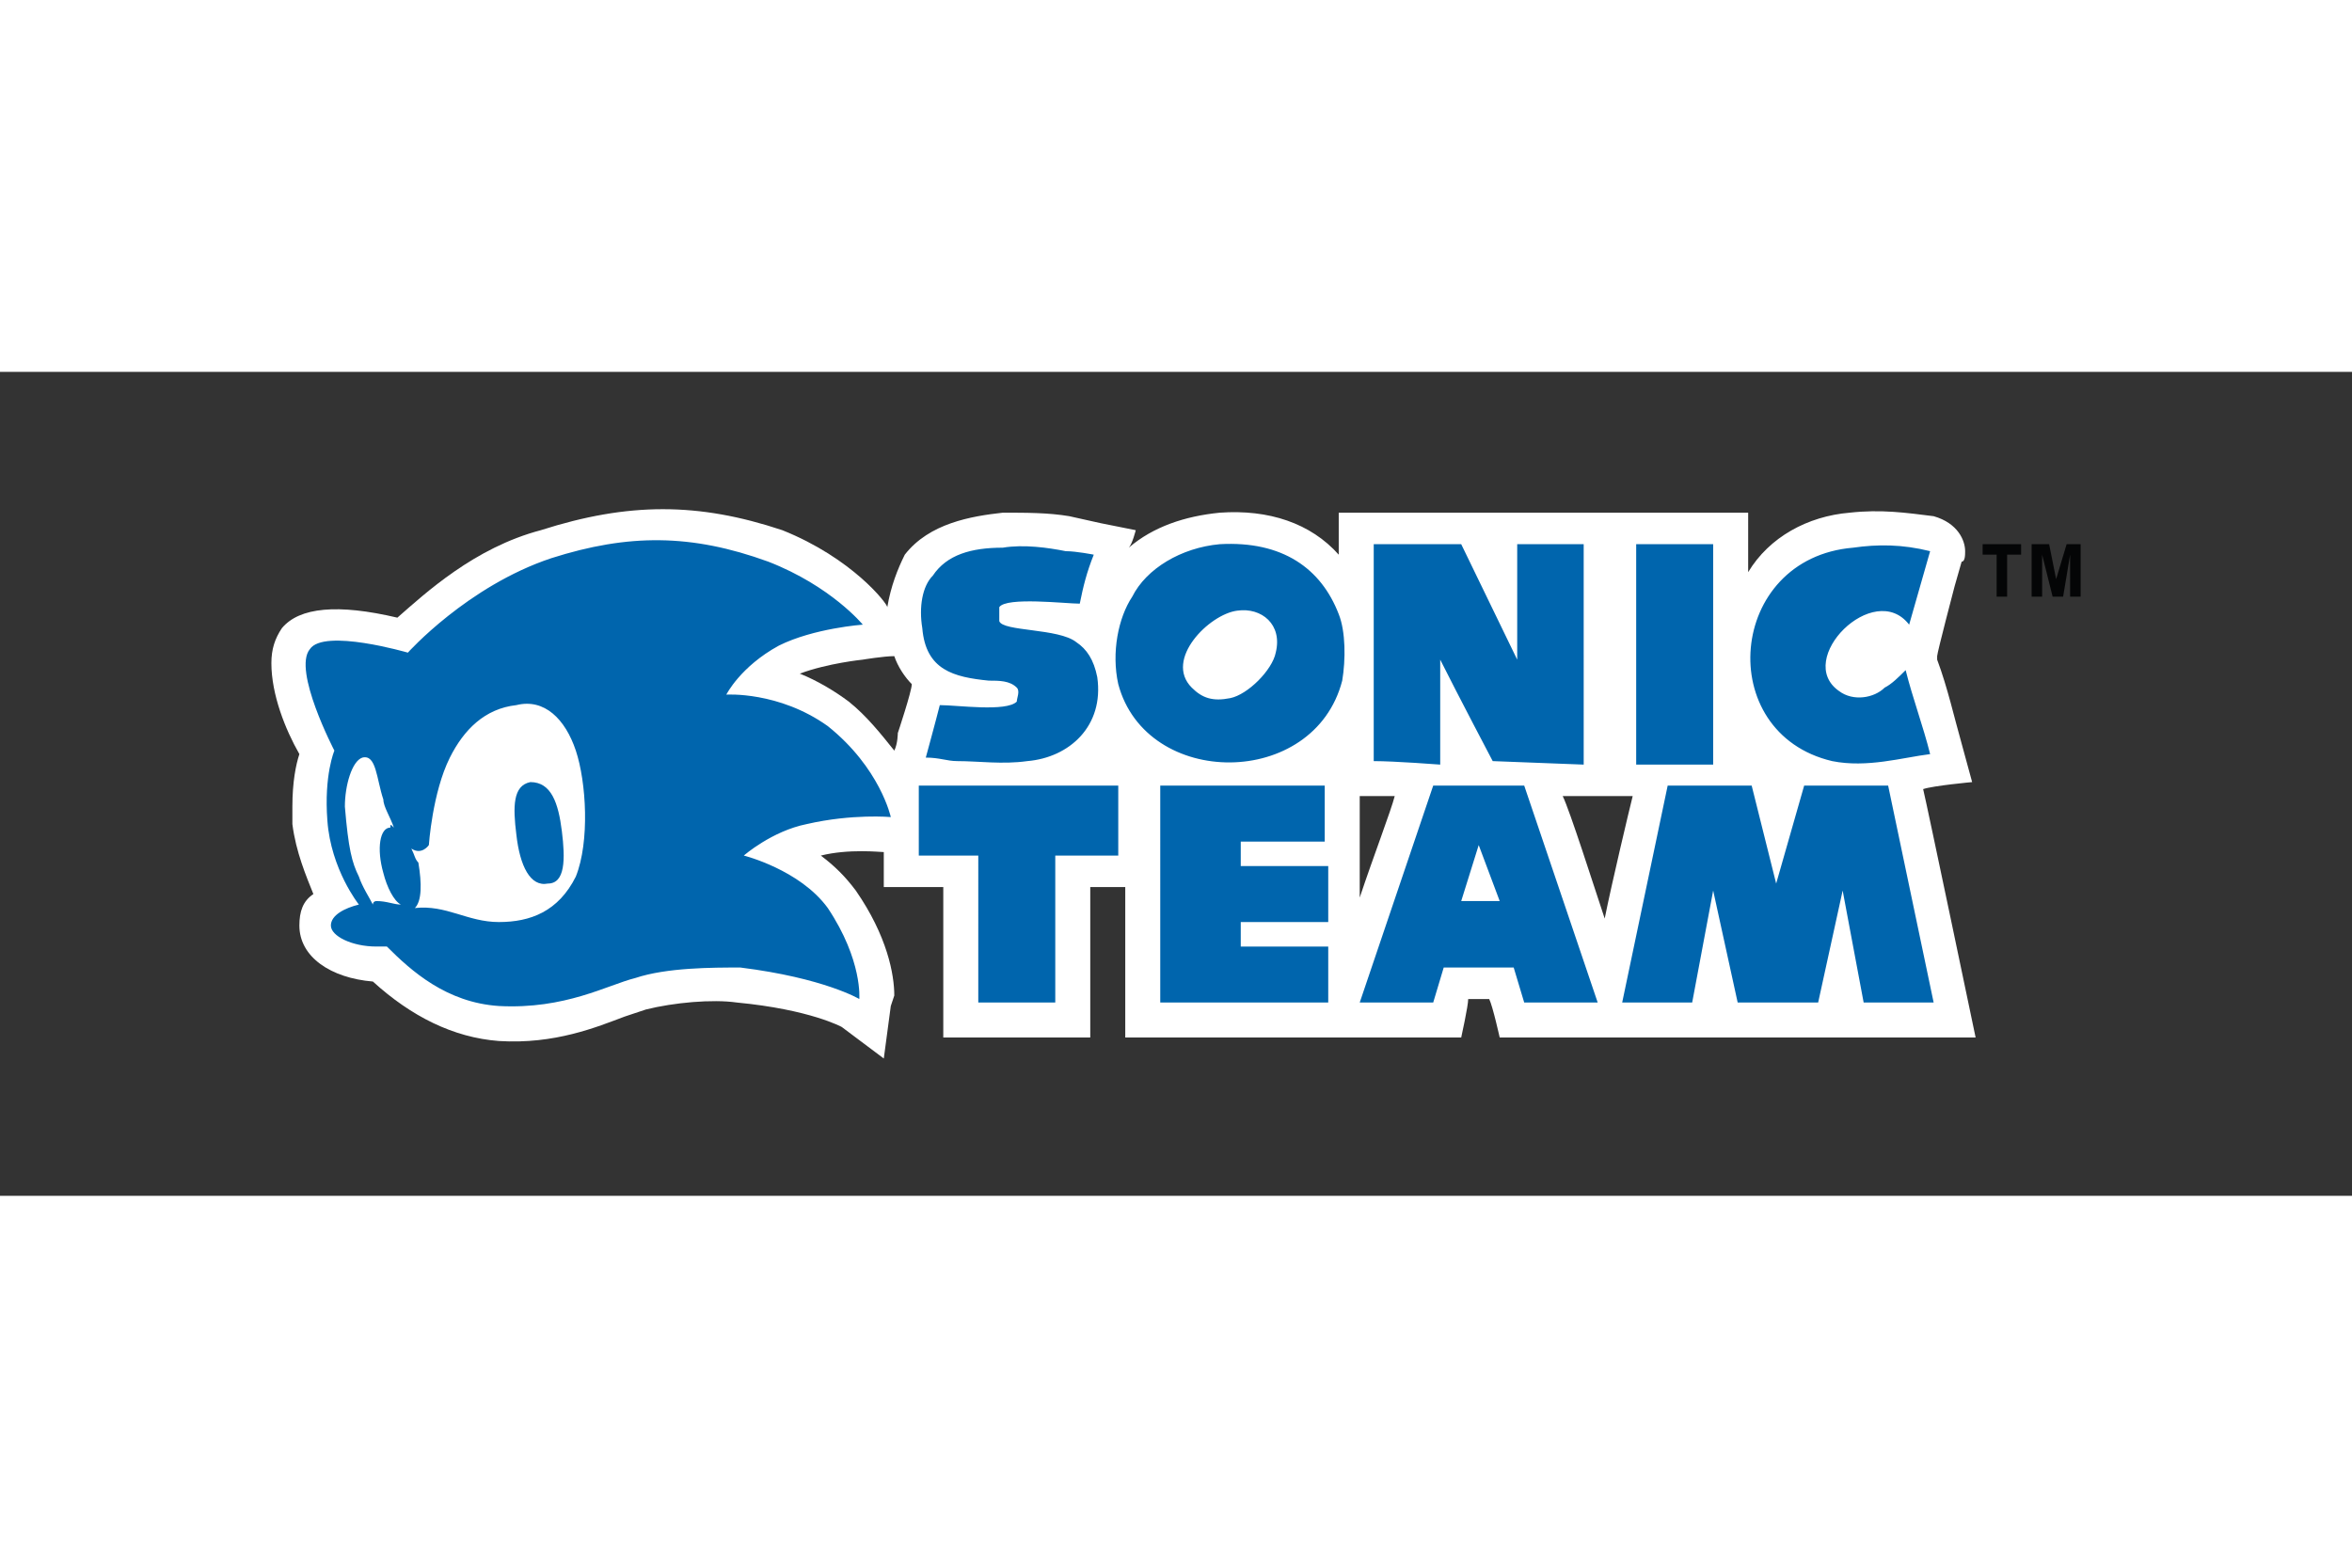 <svg xmlns="http://www.w3.org/2000/svg" height="800" width="1200" overflow="visible" viewBox="-99.944 -50.584 866.178 303.502"><rect x="-99.944" y="-50.584" width="866.178" height="303.502" fill="#333333" stroke="none"/><g clip-rule="evenodd" fill-rule="evenodd"><path d="M608.299 103.102c3.867-1.29 18.043-2.578 18.043-2.578l-3.867-14.176c-2.578-9.021-5.156-20.621-9.02-30.93v-1.29c0-1.288 6.441-25.774 6.441-25.774l2.578-9.021c1.289 0 1.289-2.578 1.289-3.867 0-3.867-2.578-10.311-11.598-12.89-10.313-1.288-19.332-2.575-30.934-1.288-15.465 1.289-29.641 9.023-37.371 21.91V1.288H393.076v15.467C382.763 5.155 367.299 0 349.256 1.288c-12.889 1.289-24.486 5.156-33.508 12.89 1.289-1.288 2.578-6.444 2.578-6.444l-12.889-2.578-11.597-2.58c-7.734-1.29-15.465-1.29-24.488-1.29-11.598 1.29-27.063 3.868-36.086 15.468-2.576 5.154-5.152 11.6-6.441 19.332 0-1.29-12.889-18.043-38.664-28.354-30.93-10.31-56.705-10.31-88.926 0-24.487 6.446-42.528 23.2-52.839 32.219-21.91-5.154-36.086-3.865-42.529 3.865C1.289 47.684 0 51.549 0 56.705c0 11.6 5.156 24.488 10.311 33.508-1.287 3.867-2.578 10.31-2.578 19.33v6.445c1.291 10.309 5.154 19.332 7.734 25.777-3.867 2.578-5.156 6.44-5.156 11.598 0 11.598 11.6 19.332 27.064 20.62 14.176 12.888 29.641 20.622 46.396 21.907 20.621 1.293 36.086-5.152 46.395-9.02l7.732-2.578c10.311-2.578 24.486-3.863 33.508-2.578 27.064 2.578 38.664 9.023 38.664 9.023l15.465 11.598 2.578-19.332 1.287-3.863c0-7.734-2.576-21.91-14.176-38.664-3.867-5.156-7.734-9.023-12.887-12.887 10.309-2.578 21.906-1.293 23.197-1.293v12.89h21.908v55.419h54.129v-55.418h12.887v55.418h123.723s2.574-11.602 2.574-14.176h7.734c1.289 2.574 3.867 14.176 3.867 14.176h175.27c.001 0-18.038-86.347-19.327-91.503zm-132.742 2.578h25.774c-1.289 5.152-7.734 32.219-10.309 45.105-3.868-11.597-12.887-39.953-15.465-45.105zm-74.75 37.37v-37.37h12.886c-1.289 5.152-7.73 21.91-12.886 37.37zM194.604 60.573c10.311-3.867 23.197-5.154 23.197-5.154s7.734-1.29 11.6-1.29c1.289 3.866 3.865 7.733 6.443 10.31 0 2.578-5.154 18.043-5.154 18.043s0 3.867-1.289 6.445c-5.156-6.445-10.311-12.887-16.754-18.043-5.157-3.867-11.6-7.733-18.043-10.311z" fill="#FFF"/><path d="M95.369 100.523c-6.443 1.289-6.443 9.02-5.154 19.332 1.289 11.598 5.154 19.332 11.598 18.043 6.445 0 6.445-9.023 5.156-19.332-1.289-10.31-3.867-18.043-11.6-18.043z" fill="#0065AD"/><path d="M228.113 113.41s-3.869-18.041-23.199-33.506c-18.043-12.89-37.375-11.6-37.375-11.6s5.156-10.311 19.332-18.043c12.889-6.445 30.93-7.73 30.93-7.73s-11.598-14.178-34.795-23.2c-28.354-10.31-51.551-10.31-79.904-1.288-30.932 10.31-52.84 34.797-52.84 34.797s-30.93-9.023-36.086-1.291c-6.443 7.736 9.023 37.377 9.023 37.377s-3.867 9.02-2.58 25.773c1.291 18.043 11.602 30.934 11.602 30.934-5.156 1.285-10.311 3.863-10.311 7.73 0 3.867 7.732 7.734 16.754 7.734h3.867c9.02 9.02 21.908 20.617 41.24 21.906 24.486 1.289 39.951-7.73 50.262-10.31 11.598-3.866 28.352-3.866 38.662-3.866 30.93 3.867 43.816 11.602 43.816 11.602s1.289-14.18-11.598-33.512c-10.311-14.176-30.932-19.328-30.932-19.328s10.311-9.023 23.199-11.602c16.756-3.862 30.933-2.577 30.933-2.577zM32.221 135.32c-2.578-5.156-3.867-10.31-5.156-25.777 0-7.73 2.578-16.75 6.443-18.041 5.156-1.29 5.156 7.734 7.734 15.467 0 2.574 2.576 6.44 3.865 10.309-1.289-1.29-1.289-1.29-1.289 0-3.865 0-5.154 7.734-2.576 16.754 1.289 5.156 3.865 10.313 6.443 11.602-2.578 0-5.154-1.29-9.021-1.29 0 0-1.289 0-1.289 1.29-1.289-2.583-3.867-6.446-5.154-10.314zm79.902 0c-6.443 12.887-16.754 16.754-28.352 16.754-11.602 0-19.332-6.441-30.932-5.156 2.58-2.574 2.58-9.02 1.289-16.754-1.289-1.29-1.289-2.574-2.578-5.152 3.869 2.578 6.445-1.29 6.445-1.29s1.287-19.331 7.732-32.22c5.154-10.31 12.887-18.043 24.486-19.33 10.311-2.578 18.043 5.154 21.908 16.754 3.867 11.597 5.158 33.508.002 46.394zM582.521 14.178c9.023-1.29 18.043-1.29 28.352 1.287-2.574 9.023-5.152 18.043-7.73 27.066-12.887-16.756-42.531 12.887-25.773 24.484 5.152 3.867 12.887 2.578 16.754-1.29 2.578-1.288 5.152-3.864 7.73-6.44 2.578 10.309 6.445 20.619 9.02 30.928-10.309 1.289-23.195 5.156-36.082 2.58-43.821-10.313-38.665-74.75 7.729-78.615zm-313.169 0c7.734-1.29 16.754 0 23.197 1.287 3.867 0 10.311 1.289 10.311 1.289-2.576 6.443-3.865 11.6-5.154 18.043-5.156 0-27.064-2.578-29.641 1.289v5.154c1.287 3.865 21.908 2.576 28.352 7.734 3.867 2.574 6.443 6.443 7.732 12.887 2.578 18.043-10.309 29.64-25.773 30.932-9.023 1.287-18.043 0-25.777 0-3.865 0-6.441-1.291-11.6-1.291 0 0 3.869-14.176 5.158-19.33 6.441 0 24.484 2.576 28.352-1.29 0-1.288 1.287-3.866 0-5.155-2.576-2.576-6.443-2.576-10.311-2.576-12.887-1.29-23.199-3.865-24.486-19.334-1.287-7.73 0-15.463 3.865-19.328 5.155-7.735 14.177-10.311 25.775-10.311zm136.611-1.289h32.219l20.621 42.529v-42.53h24.484V94.08l-33.508-1.287s-12.887-24.488-19.332-37.375V94.08s-16.754-1.287-24.484-1.287V12.889zm-12.887 25.773c-6.445-16.754-20.625-27.064-43.82-25.773-14.176 1.289-27.064 9.02-32.219 19.33-5.154 7.732-7.734 20.62-5.154 32.219 10.309 38.664 72.17 38.664 82.479-1.287 1.288-7.733 1.288-18.046-1.286-24.49zM369.877 52.84c-1.289 6.445-10.309 15.465-16.754 16.754-6.445 1.289-10.313 0-14.176-3.867-10.311-10.31 6.441-27.064 16.75-28.352 9.024-1.29 16.754 5.156 14.18 15.465zm161.094-39.951h-28.352v81.19h28.352zm-292.547 88.924h73.459v25.777h-23.197v54.125h-28.354V127.59h-21.908z" fill="#0065AD"/><path fill="#0065AD" d="M327.344 181.715h61.865v-20.617H356.99v-9.024h32.219v-20.621H356.99v-9.02h30.93v-20.62h-60.576zm134.037-79.902h-33.512l-27.063 79.902h27.063l3.867-12.887h25.773l3.871 12.887h27.063zm-16.758 42.53h-6.441l6.441-20.62 7.734 20.62zm109.547-6.445l-9.02-36.085h-30.933l-16.754 79.902h25.777l7.731-41.238 9.023 41.238h29.641l9.023-41.238 7.731 41.238h25.777l-16.758-79.902h-30.926z"/><path fill="#040506" d="M630.209 16.754v-3.865h14.172v3.865h-5.152v15.465h-3.868V16.754zm24.484-3.865l2.578 12.886 3.868-12.886h5.152v19.33h-3.867V16.754l-2.574 15.465h-3.868l-3.867-15.465v15.465h-3.867v-19.33z"/></g></svg>